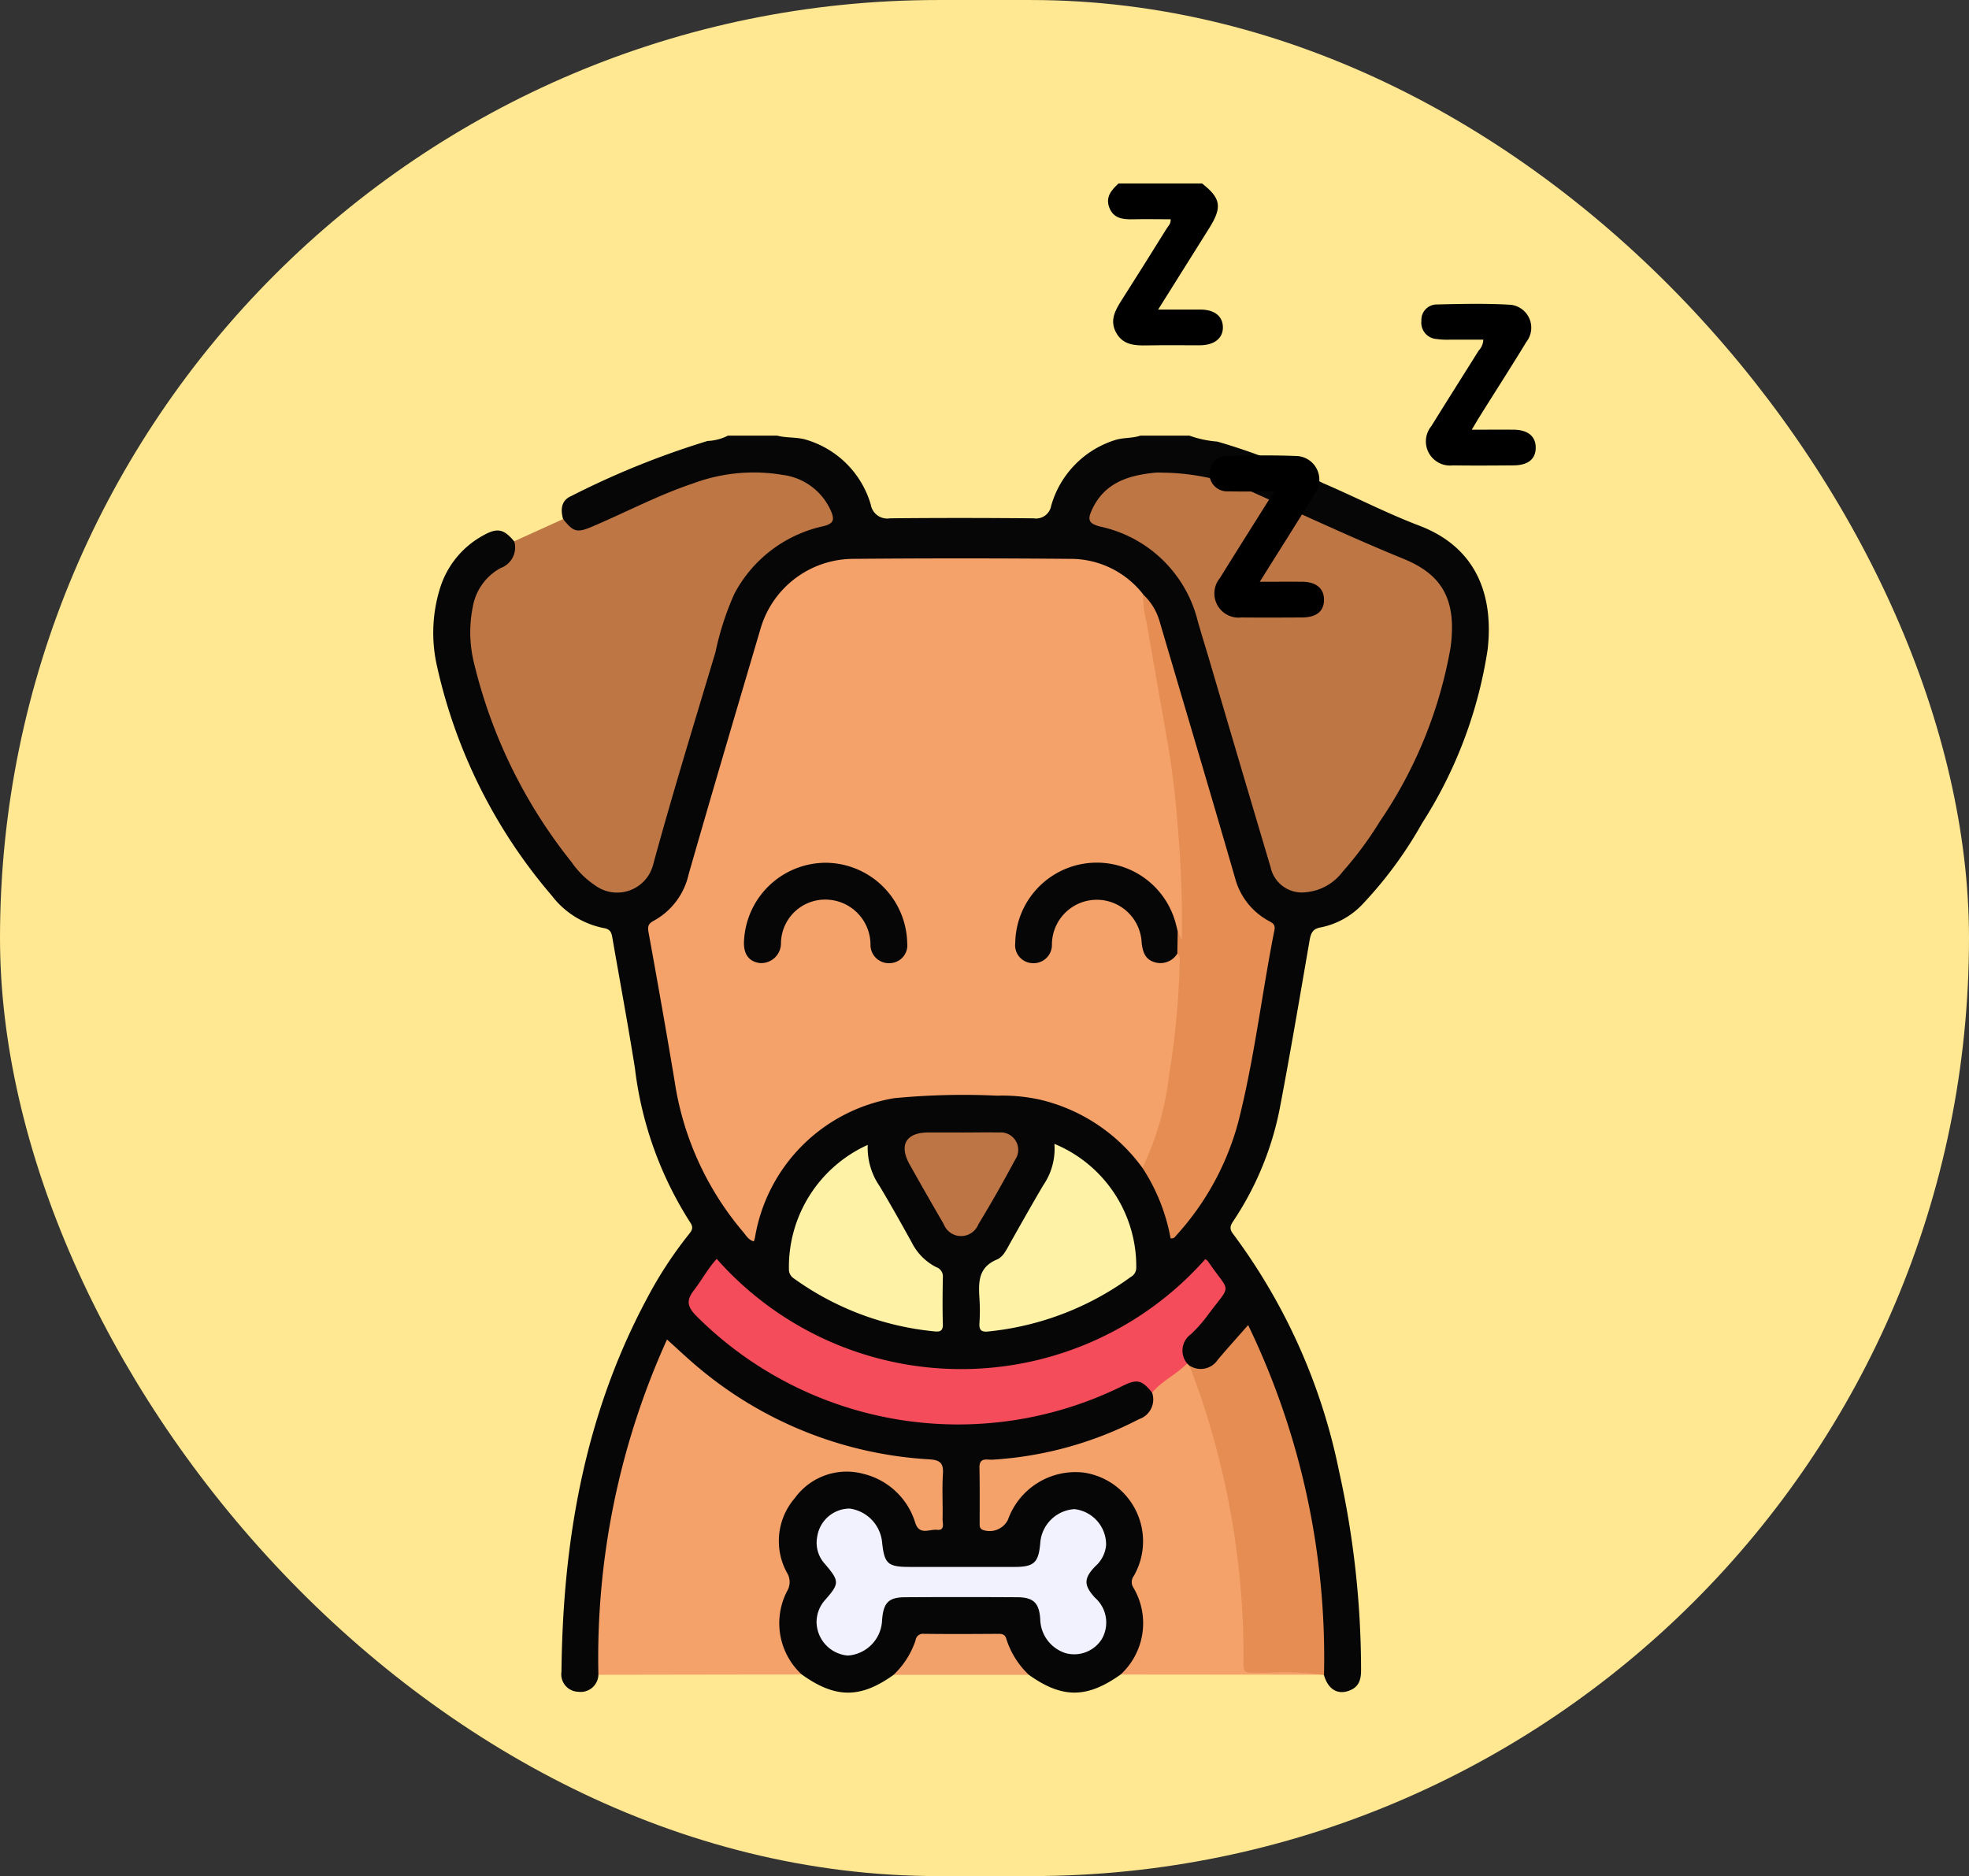 <svg xmlns="http://www.w3.org/2000/svg" xmlns:xlink="http://www.w3.org/1999/xlink" width="106" height="101" viewBox="0 0 106 101">
  <rect x="0" y="0" width="106" height="101" fill="#333333" stroke="none"/>
  <defs>
    <clipPath id="clip-path">
      <rect id="Rectángulo_44910" data-name="Rectángulo 44910" width="59.348" height="81.25" fill="none"/>
    </clipPath>
  </defs>
  <g id="_1" data-name="1" transform="translate(-697.826 -4473.97)">
    <g id="Grupo_165391" data-name="Grupo 165391" transform="translate(697.826 4474.292)">
      <rect id="Rectángulo_40797" data-name="Rectángulo 40797" width="106" height="101" rx="50.5" transform="translate(0 -0.321)" fill="#ffe891"/>
    </g>
    <g id="Grupo_174126" data-name="Grupo 174126" transform="translate(-150.674 132.875)">
      <g id="Grupo_174125" data-name="Grupo 174125" transform="translate(871.826 4350.97)">
        <g id="Grupo_174124" data-name="Grupo 174124" clip-path="url(#clip-path)">
          <path id="Trazado_178671" data-name="Trazado 178671" d="M6.991,33.348c-.155-.516-.1-1.01.427-1.238a45.241,45.241,0,0,1,7.346-2.969,2.646,2.646,0,0,0,1.1-.288h2.643c.529.14,1.09.062,1.615.237a5.14,5.14,0,0,1,3.43,3.477.9.9,0,0,0,1.035.739c2.576-.027,5.152-.023,7.728,0a.829.829,0,0,0,.948-.676,5.191,5.191,0,0,1,3.389-3.521c.458-.162.955-.1,1.414-.254H40.71a5.747,5.747,0,0,0,1.5.32,33.058,33.058,0,0,1,5.685,2.235c1.734.742,3.415,1.617,5.175,2.286,3.132,1.189,4.013,3.8,3.691,6.665a23.947,23.947,0,0,1-3.528,9.355,21.979,21.979,0,0,1-3.147,4.3,4.249,4.249,0,0,1-2.311,1.313c-.447.079-.531.319-.6.7-.521,3.008-1.028,6.02-1.6,9.019A16.67,16.67,0,0,1,43.094,71.1c-.16.243-.278.422-.035.733a32.026,32.026,0,0,1,5.7,12.76,49.417,49.417,0,0,1,1.187,10.666c.006.491-.07.924-.587,1.14-.653.273-1.183-.033-1.41-.817a1.063,1.063,0,0,1-.153-.694,55.1,55.1,0,0,0-.764-7.933,35.087,35.087,0,0,0-3.261-9.942,10.313,10.313,0,0,1-1.411,1.7,1.244,1.244,0,0,1-1.646.374,1.179,1.179,0,0,1-.236-.212,1.16,1.16,0,0,1,.148-1.711,18.714,18.714,0,0,0,1.486-1.766,1.345,1.345,0,0,0-.448-1.807c-.279-.149-.4.092-.546.235a20.159,20.159,0,0,1-2.2,1.991,17.721,17.721,0,0,1-21.634-.484,20.458,20.458,0,0,1-1.475-1.418c-.511-.494-.563-.492-.987.1-.23.322-.431.666-.665.984a.766.766,0,0,0,.139,1.149,19.074,19.074,0,0,0,9.138,5.159,19.61,19.61,0,0,0,12.3-.828c.489-.2.946-.471,1.433-.674.806-.336,1.238-.172,1.672.621.11.872,0,1.12-.848,1.572a18.728,18.728,0,0,1-6.324,2,9.814,9.814,0,0,1-1.575.149c-.329-.008-.471.153-.454.492.04.791.007,1.584.02,2.377,0,.243-.006.51.32.567a.621.621,0,0,0,.739-.291c.146-.271.265-.556.42-.823a3.865,3.865,0,0,1,6.9,3.467,1.41,1.41,0,0,0,0,1.254,3.772,3.772,0,0,1-.421,3.878,1.05,1.05,0,0,1-.606.478c-1.821,1.3-3.155,1.3-4.944.024a2.258,2.258,0,0,1-1.192-1.412.922.922,0,0,0-1-.645c-.986.029-1.974.023-2.96,0A.851.851,0,0,0,26,94.1a2.382,2.382,0,0,1-1.223,1.471c-1.789,1.28-3.132,1.274-4.943-.024-.408-.1-.589-.439-.782-.759a3.664,3.664,0,0,1-.267-3.539,1.486,1.486,0,0,0-.007-1.311A3.874,3.874,0,0,1,25.769,86.6c.152.242.241.52.4.757a.618.618,0,0,0,.708.218c.284-.062.293-.3.3-.521.01-.771,0-1.542,0-2.312,0-.41-.184-.578-.6-.606a21.753,21.753,0,0,1-12.689-5.169c-.238-.2-.453-.418-.672-.634-.543-.535-.578-.532-.88.141a32.551,32.551,0,0,0-1.57,4.276A42.352,42.352,0,0,0,9.154,92.7c-.035.789-.125,1.578-.12,2.371a.68.68,0,0,1-.146.495.953.953,0,0,1-1.081.914A.94.94,0,0,1,6.9,95.4c.073-7.013,1.232-13.78,4.577-20.046a21.944,21.944,0,0,1,2.261-3.478c.171-.212.3-.368.087-.673a19.743,19.743,0,0,1-2.971-8.3c-.373-2.344-.808-4.678-1.214-7.018-.047-.271-.1-.456-.457-.519a4.648,4.648,0,0,1-2.8-1.743,28.427,28.427,0,0,1-6.17-12.3,8.091,8.091,0,0,1,.164-4.3,4.877,4.877,0,0,1,2.288-2.784c.774-.44,1.129-.372,1.693.312a.829.829,0,0,1-.225,1.269c-2.159,1.275-2.219,3.238-1.751,5.323A26.822,26.822,0,0,0,8.138,52.369a2.476,2.476,0,0,0,1.327.824,1.661,1.661,0,0,0,2.172-1.272c1.292-4.391,2.619-8.772,3.874-13.174a7.262,7.262,0,0,1,5.01-5.076c.89-.305.965-.482.384-1.267a3.831,3.831,0,0,0-3.214-1.387,11.809,11.809,0,0,0-5.173,1.161c-1.33.583-2.653,1.183-3.982,1.767-.817.359-1.3.156-1.544-.6" transform="translate(0 -15.276)" fill="#060606"/>
          <path id="Trazado_178672" data-name="Trazado 178672" d="M9.225,35.568c.554.7.749.75,1.571.4,1.819-.772,3.572-1.705,5.45-2.331a9.353,9.353,0,0,1,4.806-.448,3.287,3.287,0,0,1,2.582,1.924c.221.5.15.706-.421.84A7.131,7.131,0,0,0,18.436,39.6a15.485,15.485,0,0,0-1.01,3.127c-1.139,3.807-2.311,7.606-3.356,11.44a2,2,0,0,1-3.086,1.146,4.76,4.76,0,0,1-1.312-1.287,27.37,27.37,0,0,1-5.24-10.686,6.872,6.872,0,0,1-.078-3.01A2.949,2.949,0,0,1,5.864,38.2a1.178,1.178,0,0,0,.728-1.439l2.633-1.195" transform="translate(-2.234 -17.496)" fill="#be7645"/>
          <path id="Trazado_178673" data-name="Trazado 178673" d="M18.888,150.312a41.5,41.5,0,0,1,3.694-18.05c.611.546,1.171,1.085,1.769,1.576a21.209,21.209,0,0,0,12.361,4.876c.57.038.76.2.724.777-.052.811,0,1.629-.019,2.443,0,.227.138.621-.3.573-.4-.042-.93.308-1.164-.353a3.867,3.867,0,0,0-2.788-2.656,3.442,3.442,0,0,0-3.7,1.3,3.537,3.537,0,0,0-.425,4.018.955.955,0,0,1,0,1.006,3.755,3.755,0,0,0,.794,4.473l-10.944.017" transform="translate(-10 -70.023)" fill="#f4a16a"/>
          <path id="Trazado_178674" data-name="Trazado 178674" d="M73.67,135l.131.125a7.569,7.569,0,0,1,1.129,2.644,44.045,44.045,0,0,1,1.861,10.082c.058.943.1,1.884.108,2.827.008.72.068.776.8.783.834.008,1.669-.011,2.5.01.261.007.588-.084.718.284l-10.83-.009a3.756,3.756,0,0,0,.672-4.707.546.546,0,0,1,.038-.6,3.74,3.74,0,0,0-2.674-5.563,3.861,3.861,0,0,0-4.1,2.535,1.1,1.1,0,0,1-1.351.549c-.191-.08-.173-.233-.173-.382,0-.991.009-1.981-.011-2.971-.012-.576.418-.41.7-.428A19.694,19.694,0,0,0,71.072,138a1.119,1.119,0,0,0,.711-1.429c-.024-.062-.055-.152-.016-.188A5.686,5.686,0,0,1,73.67,135" transform="translate(-33.086 -71.47)" fill="#f4a16a"/>
          <path id="Trazado_178675" data-name="Trazado 178675" d="M93.644,149.433a16.239,16.239,0,0,0-3.073-.1c-1.333-.043-1.135.172-1.145-1.161a43.794,43.794,0,0,0-2.22-13.46c-.212-.643-.455-1.276-.684-1.913a1.1,1.1,0,0,0,1.517-.318c.52-.618,1.063-1.217,1.635-1.867a41.194,41.194,0,0,1,4.084,18.836.17.17,0,0,1-.113-.021" transform="translate(-45.807 -69.152)" fill="#e58d53"/>
          <path id="Trazado_178676" data-name="Trazado 178676" d="M52.648,168.144a4.5,4.5,0,0,0,1.187-1.859.4.4,0,0,1,.451-.352c1.337.016,2.676.011,4.013,0,.224,0,.361.046.428.288a4.532,4.532,0,0,0,1.209,1.92H52.648" transform="translate(-27.873 -87.849)" fill="#f3a16a"/>
          <path id="Trazado_178677" data-name="Trazado 178677" d="M51.189,75.716a9.507,9.507,0,0,0-5.47-3.667,9.318,9.318,0,0,0-2.358-.226,38.833,38.833,0,0,0-5.539.135,9.124,9.124,0,0,0-7.5,7.53,1.2,1.2,0,0,1-.062.18c-.293-.084-.419-.332-.584-.524a16.271,16.271,0,0,1-3.679-8.125c-.444-2.668-.917-5.33-1.4-7.991-.057-.315-.016-.466.275-.619a3.788,3.788,0,0,0,1.882-2.5c1.265-4.414,2.571-8.815,3.87-13.219a5.214,5.214,0,0,1,4.948-3.767q5.847-.051,11.694,0a4.948,4.948,0,0,1,3.962,1.914,31.139,31.139,0,0,1,.924,4.515c.415,2.159.816,4.323,1.024,6.513a60.137,60.137,0,0,1,.344,6.907,1.7,1.7,0,0,1-.024.328c-.032.146-.032.347-.208.374-.236.036-.224-.217-.315-.35a4.45,4.45,0,0,0-3.445-3.591,4.265,4.265,0,0,0-5.008,3.774,1.094,1.094,0,0,0,.231.928.786.786,0,0,0,1.3-.263,2.686,2.686,0,0,0,.122-.646,2.572,2.572,0,0,1,5.081-.116c.043.193.073.39.126.58a.811.811,0,0,0,1.265.56c.171-.084.307-.266.536-.19a2.647,2.647,0,0,1,.169,1.793c-.157,1.815-.341,3.628-.65,5.426a19.03,19.03,0,0,1-.928,3.5c-.121.322-.213.68-.585.834" transform="translate(-13.009 -22.711)" fill="#f4a16a"/>
          <path id="Trazado_178678" data-name="Trazado 178678" d="M79.179,33.086a12.387,12.387,0,0,1,4.9,1.15c2.625,1.179,5.233,2.4,7.9,3.489,2.063.843,2.868,2.182,2.531,4.755a23.9,23.9,0,0,1-3.815,9.39,19.34,19.34,0,0,1-2,2.7,2.782,2.782,0,0,1-1.956,1.1,1.722,1.722,0,0,1-1.92-1.344q-1.66-5.587-3.305-11.179c-.212-.716-.437-1.427-.636-2.147a6.891,6.891,0,0,0-5.254-5.018c-.624-.168-.656-.386-.427-.889.667-1.462,1.95-1.861,3.387-2.006.2-.02.4,0,.594,0" transform="translate(-39.743 -17.513)" fill="#be7645"/>
          <path id="Trazado_178679" data-name="Trazado 178679" d="M83.029,65.17l.224.459a59.277,59.277,0,0,0-.219-6.072c-.117-1.546-.292-3.08-.558-4.605-.374-2.145-.758-4.288-1.12-6.435a5.114,5.114,0,0,1-.186-1.487,3.177,3.177,0,0,1,.9,1.5c1.352,4.59,2.721,9.176,4.05,13.773a3.686,3.686,0,0,0,1.765,2.274c.207.12.419.181.35.527-.684,3.446-1.081,6.948-1.953,10.355a14.717,14.717,0,0,1-3.329,6.074c-.068.078-.126.189-.308.155A10.291,10.291,0,0,0,81.134,77.9a15.92,15.92,0,0,0,1.441-5.075,42.512,42.512,0,0,0,.557-5.849c0-.21.072-.444-.123-.619a.9.9,0,0,1,.02-1.191" transform="translate(-42.954 -24.899)" fill="#e58d53"/>
          <path id="Trazado_178680" data-name="Trazado 178680" d="M56.054,128.663c-.574.592-1.357.932-1.887,1.575-.56-.7-.818-.75-1.634-.342A19.924,19.924,0,0,1,29.622,126.1c-.49-.5-.534-.837-.128-1.366.426-.554.758-1.179,1.233-1.7a17.552,17.552,0,0,0,26.3.017.577.577,0,0,1,.145.111c1.226,1.809,1.309,1.12-.036,2.939a7.817,7.817,0,0,1-.875.987,1.08,1.08,0,0,0-.211,1.575" transform="translate(-15.469 -65.137)" fill="#f44c5a"/>
          <path id="Trazado_178681" data-name="Trazado 178681" d="M43.853,157.629a1.784,1.784,0,0,1,.465-1.118c.774-.881.769-1.006-.018-1.929a1.689,1.689,0,0,1-.414-1.47,1.775,1.775,0,0,1,1.737-1.513,2.029,2.029,0,0,1,1.752,1.783c.123,1.2.3,1.36,1.516,1.36q2.807,0,5.613,0c1.057,0,1.3-.232,1.389-1.287a1.968,1.968,0,0,1,1.836-1.825,1.918,1.918,0,0,1,1.708,1.933,1.718,1.718,0,0,1-.58,1.143c-.631.653-.628,1.026-.019,1.691a1.781,1.781,0,0,1,.373,2.221,1.756,1.756,0,0,1-1.947.767,1.957,1.957,0,0,1-1.372-1.818c-.052-.872-.352-1.187-1.219-1.193q-3.038-.019-6.076,0c-.883.006-1.157.308-1.221,1.256a1.979,1.979,0,0,1-1.849,1.883,1.837,1.837,0,0,1-1.676-1.884" transform="translate(-23.217 -80.259)" fill="#f2f2fe"/>
          <path id="Trazado_178682" data-name="Trazado 178682" d="M66.506,109.885a7.139,7.139,0,0,1,4.4,6.693.566.566,0,0,1-.3.472,15.649,15.649,0,0,1-7.657,2.932c-.378.041-.512-.068-.485-.453a10.03,10.03,0,0,0,0-1.319c-.054-.867-.074-1.677.939-2.1.35-.144.534-.566.73-.914.583-1.032,1.163-2.065,1.766-3.086a3.449,3.449,0,0,0,.6-2.229" transform="translate(-33.062 -58.176)" fill="#fef2a6"/>
          <path id="Trazado_178683" data-name="Trazado 178683" d="M44.919,110a3.634,3.634,0,0,0,.638,2.219c.6,1,1.167,2.014,1.731,3.032a2.99,2.99,0,0,0,1.323,1.334.523.523,0,0,1,.352.553c-.015.836-.024,1.673,0,2.509.013.395-.171.424-.479.391a15.5,15.5,0,0,1-7.552-2.855.572.572,0,0,1-.256-.489A7.215,7.215,0,0,1,44.919,110" transform="translate(-21.531 -58.239)" fill="#fef2a6"/>
          <path id="Trazado_178684" data-name="Trazado 178684" d="M57.026,108.574c.659,0,1.319-.015,1.978,0a.938.938,0,0,1,.875,1.458c-.633,1.18-1.291,2.348-1.988,3.49a1,1,0,0,1-1.865-.024q-.928-1.593-1.829-3.2c-.586-1.047-.2-1.717.983-1.726.615,0,1.231,0,1.846,0" transform="translate(-28.551 -57.479)" fill="#be7545"/>
          <path id="Trazado_178685" data-name="Trazado 178685" d="M39.968,77.719a4.416,4.416,0,0,1,4.36,4.323.962.962,0,0,1-.905,1.08.986.986,0,0,1-1.072-1,2.432,2.432,0,0,0-2.38-2.42,2.378,2.378,0,0,0-2.439,2.351,1.065,1.065,0,0,1-1.15,1.064c-.609-.086-.9-.525-.834-1.272a4.416,4.416,0,0,1,4.422-4.126" transform="translate(-18.815 -41.146)" fill="#060606"/>
          <path id="Trazado_178686" data-name="Trazado 178686" d="M75.317,81.4l-.02,1.191a1.065,1.065,0,0,1-1.2.472c-.528-.147-.661-.549-.721-1.051a2.416,2.416,0,0,0-4.83.1.985.985,0,0,1-1.075.993.964.964,0,0,1-.9-1.079,4.392,4.392,0,0,1,8.58-1.26c.067.208.114.424.17.635" transform="translate(-35.242 -41.129)" fill="#060606"/>
          <path id="Trazado_178687" data-name="Trazado 178687" d="M82.252,0c1.024.8,1.1,1.276.384,2.415-.894,1.424-1.787,2.849-2.745,4.376.818,0,1.549,0,2.28,0,.75,0,1.195.355,1.206.94.012.6-.456.979-1.238.983-.962,0-1.924-.012-2.885.006-.645.012-1.255-.032-1.615-.668-.376-.664-.064-1.22.293-1.778C78.748,5,79.548,3.714,80.349,2.43c.085-.137.232-.25.216-.5-.675,0-1.349-.014-2.022,0-.543.015-1.049-.038-1.277-.618S77.378.355,77.761,0Z" transform="translate(-40.869)"/>
          <path id="Trazado_178688" data-name="Trazado 178688" d="M91.5,37.922c.845,0,1.567-.006,2.289,0,.75.008,1.169.365,1.165.975s-.4.943-1.182.946c-1.09.006-2.181.011-3.27,0a1.3,1.3,0,0,1-1.152-2.12c.943-1.522,1.9-3.035,2.925-4.665-.889,0-1.686.016-2.481-.005a.948.948,0,0,1-1-1.067.937.937,0,0,1,.976-.842c1.218-.018,2.439-.044,3.655.006a1.278,1.278,0,0,1,1.02,2.049c-.942,1.544-1.914,3.07-2.948,4.722" transform="translate(-47.003 -16.477)"/>
          <path id="Trazado_178689" data-name="Trazado 178689" d="M115.747,20.552c.836,0,1.557-.008,2.278,0,.757.011,1.173.368,1.166.977s-.416.937-1.189.943c-1.089.008-2.179.017-3.268,0a1.3,1.3,0,0,1-1.158-2.118c.84-1.36,1.7-2.708,2.546-4.064a.873.873,0,0,0,.246-.585c-.608,0-1.215,0-1.822,0a4.3,4.3,0,0,1-.7-.036.88.88,0,0,1-.809-.978.831.831,0,0,1,.835-.882c1.323-.03,2.651-.063,3.97.017a1.242,1.242,0,0,1,.846,2c-.831,1.366-1.7,2.711-2.544,4.066-.111.177-.214.36-.4.666" transform="translate(-59.843 -7.293)"/>
        </g>
      </g>
    </g>
  </g>
</svg>
